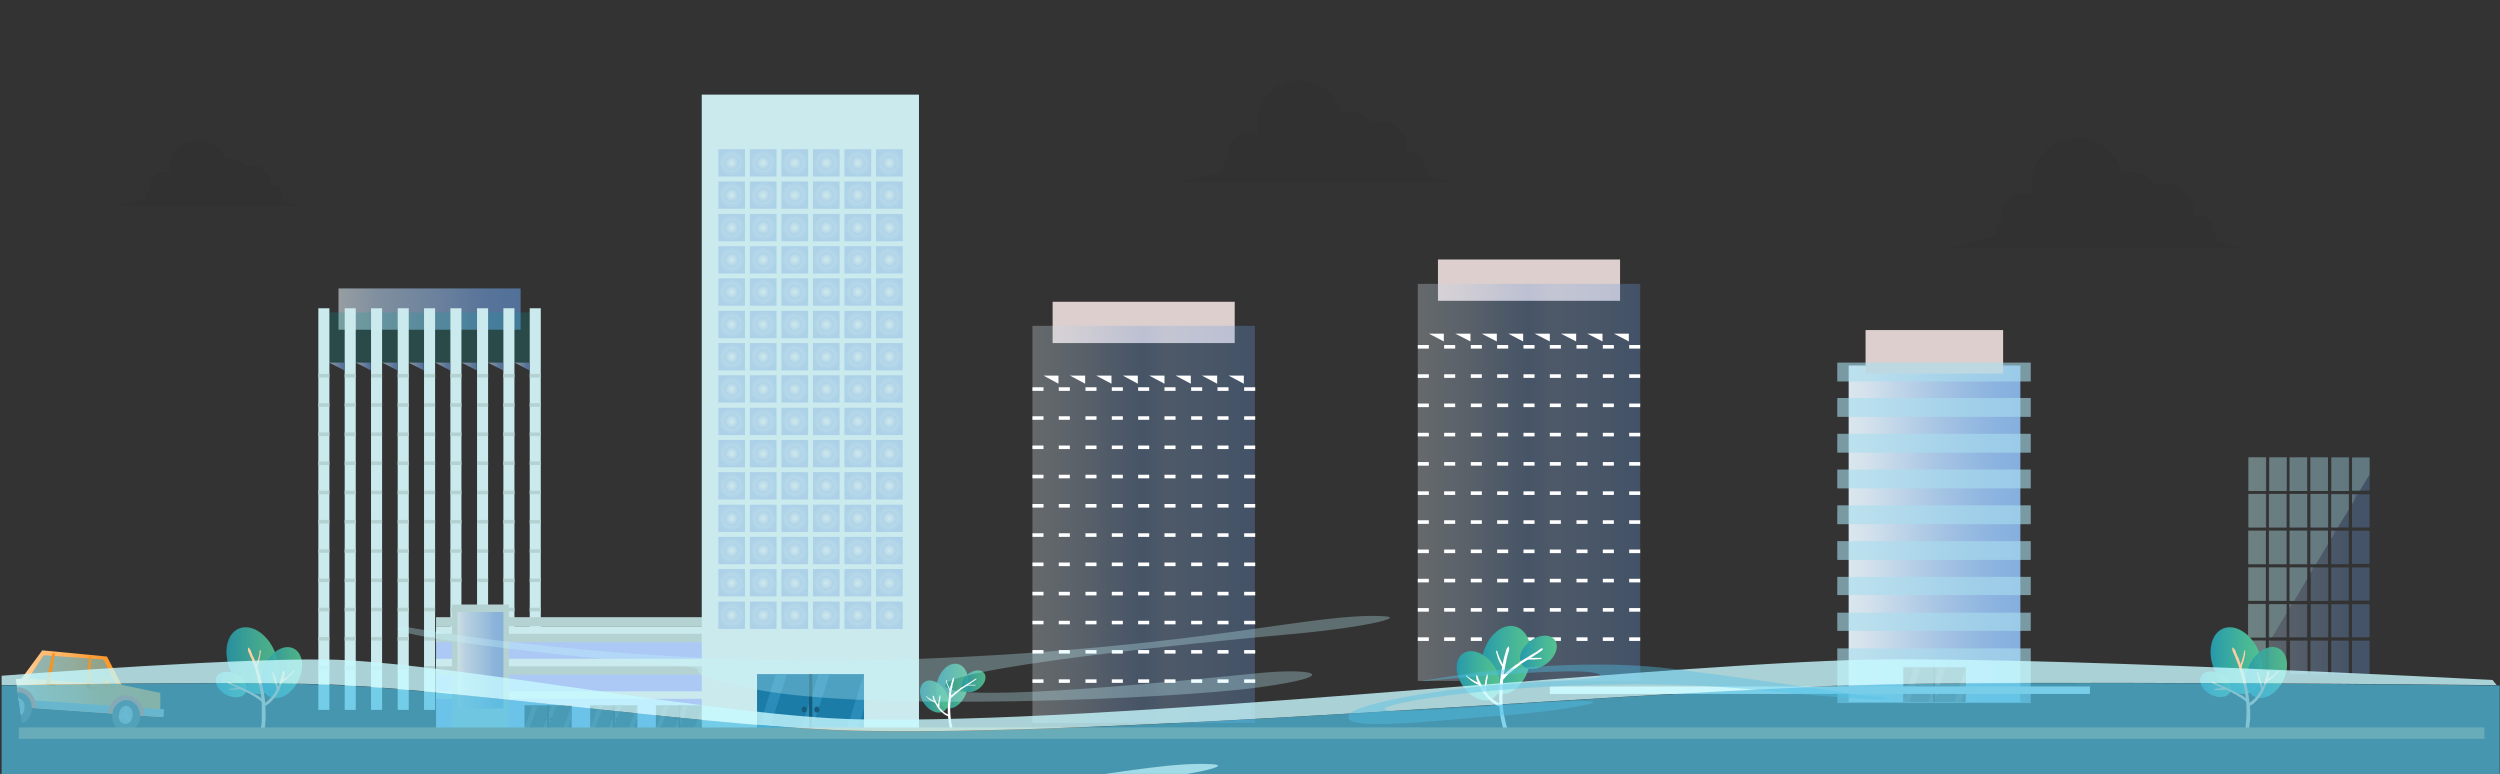 <svg xmlns="http://www.w3.org/2000/svg" xmlns:xlink="http://www.w3.org/1999/xlink" viewBox="0 0 768.8 238"><rect x="0" y="0" width="768.8" height="238" fill="#333333" stroke="none"/><defs><style>.cls-14{isolation:isolate}.cls-6{fill:#ff7445}.cls-7{fill:#a1a1a1}.cls-9{fill:#f7931e}.cls-10{fill:#595651}.cls-11{fill:#abaaaa}.cls-14{opacity:.6}.cls-15{fill:#b2eded}.cls-23{fill:#caeaed}.cls-24{fill:#b5d2d3}.cls-33{fill:#dccfcd}.cls-35{fill:#fff}.cls-39{fill:#3a4444}.cls-40{fill:#505e5e}.cls-41{fill:#252b2b}.cls-45{fill:#857d7b}.cls-46{fill:#524c4b}.cls-138{fill:#2a8cb8}.cls-139{fill:#155c7d}.cls-150{fill:#ffcda3}.cls-158{opacity:.05}</style><clipPath id="clip-path"><path transform="rotate(-7.9 28.6 208.1)" fill="none" d="M5 189h47.2v38.1H5z"/></clipPath><linearGradient id="linear-gradient" x1="16.5" y1="251.8" x2="68.6" y2="251.8" gradientTransform="rotate(-7.9 -259.3 375.5)" gradientUnits="userSpaceOnUse"><stop offset="0" stop-color="#fff"/><stop offset=".1" stop-color="#ffedd8"/><stop offset=".2" stop-color="#ffd5a7"/><stop offset=".3" stop-color="#ffc17d"/><stop offset=".5" stop-color="#ffb05b"/><stop offset=".6" stop-color="#ffa340"/><stop offset=".7" stop-color="#ff9a2d"/><stop offset=".9" stop-color="#ff9522"/><stop offset="1" stop-color="#ff931e"/></linearGradient><linearGradient id="linear-gradient-2" x1="691.4" y1="174" x2="728.7" y2="174" gradientUnits="userSpaceOnUse"><stop offset="0" stop-color="#dae6ed"/><stop offset=".2" stop-color="#b6cee8"/><stop offset=".6" stop-color="#8bb2e3"/><stop offset=".8" stop-color="#71a0df"/><stop offset="1" stop-color="#679ade"/></linearGradient><linearGradient id="linear-gradient-3" x1="710.5" y1="175.4" x2="711.6" y2="175.4" xlink:href="#linear-gradient-2"/><linearGradient id="linear-gradient-4" x1="716.9" y1="164.4" x2="718.4" y2="164.4" xlink:href="#linear-gradient-2"/><linearGradient id="linear-gradient-5" x1="723.3" y1="153.5" x2="725.1" y2="153.5" xlink:href="#linear-gradient-2"/><linearGradient id="linear-gradient-6" x1="697.8" y1="197.4" x2="698.1" y2="197.4" xlink:href="#linear-gradient-2"/><linearGradient id="linear-gradient-7" x1="704.1" y1="186.4" x2="704.9" y2="186.4" xlink:href="#linear-gradient-2"/><linearGradient id="linear-gradient-8" x1="104.1" y1="95" x2="160.1" y2="95" xlink:href="#linear-gradient-2"/><linearGradient id="linear-gradient-9" x1="101.2" y1="112.7" x2="105.9" y2="112.7" xlink:href="#linear-gradient-2"/><linearGradient id="linear-gradient-10" x1="109.4" y1="112.7" x2="114" y2="112.7" xlink:href="#linear-gradient-2"/><linearGradient id="linear-gradient-11" x1="117.5" y1="112.7" x2="122.2" y2="112.7" xlink:href="#linear-gradient-2"/><linearGradient id="linear-gradient-12" x1="125.6" y1="112.7" x2="130.3" y2="112.7" xlink:href="#linear-gradient-2"/><linearGradient id="linear-gradient-13" x1="133.8" y1="112.7" x2="138.4" y2="112.7" xlink:href="#linear-gradient-2"/><linearGradient id="linear-gradient-14" x1="141.9" y1="112.7" x2="146.6" y2="112.7" xlink:href="#linear-gradient-2"/><linearGradient id="linear-gradient-15" x1="150" y1="112.7" x2="154.7" y2="112.7" xlink:href="#linear-gradient-2"/><linearGradient id="linear-gradient-16" x1="158.2" y1="112.7" x2="162.8" y2="112.7" xlink:href="#linear-gradient-2"/><linearGradient id="linear-gradient-17" x1="317.5" y1="161.2" x2="385.9" y2="161.2" gradientUnits="userSpaceOnUse"><stop offset="0" stop-color="#dae6ed"/><stop offset=".2" stop-color="#b6cee8"/><stop offset=".5" stop-color="#71a0df"/><stop offset=".6" stop-color="#8bb2e3"/><stop offset="1" stop-color="#679ade"/></linearGradient><linearGradient id="linear-gradient-18" x1="436" y1="148.3" x2="504.4" y2="148.3" xlink:href="#linear-gradient-17"/><linearGradient id="linear-gradient-19" x1="140.7" y1="203" x2="154.8" y2="203" xlink:href="#linear-gradient-2"/><linearGradient id="linear-gradient-20" x1="568.5" y1="164.2" x2="621.3" y2="164.2" gradientUnits="userSpaceOnUse"><stop offset="0" stop-color="#dae6ed"/><stop offset=".1" stop-color="#d4e2ec"/><stop offset=".5" stop-color="#a9c6e4"/><stop offset=".8" stop-color="#8fb5e0"/><stop offset="1" stop-color="#85afde"/></linearGradient><radialGradient id="radial-gradient" cx="273.5" cy="189.2" r="4.2" xlink:href="#linear-gradient-17"/><radialGradient id="radial-gradient-2" cx="273.5" cy="179.3" r="4.2" xlink:href="#linear-gradient-17"/><radialGradient id="radial-gradient-3" cx="273.5" cy="169.3" r="4.2" xlink:href="#linear-gradient-17"/><radialGradient id="radial-gradient-4" cx="273.5" cy="159.4" r="4.2" xlink:href="#linear-gradient-17"/><radialGradient id="radial-gradient-5" cx="273.5" cy="149.4" r="4.2" xlink:href="#linear-gradient-17"/><radialGradient id="radial-gradient-6" cx="273.5" cy="139.5" r="4.2" xlink:href="#linear-gradient-17"/><radialGradient id="radial-gradient-7" cx="273.5" cy="129.6" r="4.2" xlink:href="#linear-gradient-17"/><radialGradient id="radial-gradient-8" cx="273.5" cy="119.7" r="4.2" xlink:href="#linear-gradient-17"/><radialGradient id="radial-gradient-9" cx="273.5" cy="109.7" r="4.2" xlink:href="#linear-gradient-17"/><radialGradient id="radial-gradient-10" cx="273.5" cy="99.8" r="4.2" xlink:href="#linear-gradient-17"/><radialGradient id="radial-gradient-11" cx="273.5" cy="89.8" r="4.2" xlink:href="#linear-gradient-17"/><radialGradient id="radial-gradient-12" cx="273.5" cy="79.9" r="4.2" xlink:href="#linear-gradient-17"/><radialGradient id="radial-gradient-13" cx="273.5" cy="70" r="4.2" xlink:href="#linear-gradient-17"/><radialGradient id="radial-gradient-14" cx="273.5" cy="60" r="4.2" xlink:href="#linear-gradient-17"/><radialGradient id="radial-gradient-15" cx="273.5" cy="50.1" r="4.2" xlink:href="#linear-gradient-17"/><radialGradient id="radial-gradient-16" cx="263.8" cy="189.2" r="4.2" xlink:href="#linear-gradient-17"/><radialGradient id="radial-gradient-17" cx="263.8" cy="179.3" r="4.2" xlink:href="#linear-gradient-17"/><radialGradient id="radial-gradient-18" cx="263.8" cy="169.3" r="4.2" xlink:href="#linear-gradient-17"/><radialGradient id="radial-gradient-19" cx="263.8" cy="159.4" r="4.2" xlink:href="#linear-gradient-17"/><radialGradient id="radial-gradient-20" cx="263.8" cy="149.4" r="4.2" xlink:href="#linear-gradient-17"/><radialGradient id="radial-gradient-21" cx="263.8" cy="139.5" r="4.2" xlink:href="#linear-gradient-17"/><radialGradient id="radial-gradient-22" cx="263.8" cy="129.6" r="4.2" xlink:href="#linear-gradient-17"/><radialGradient id="radial-gradient-23" cx="263.8" cy="119.7" r="4.2" xlink:href="#linear-gradient-17"/><radialGradient id="radial-gradient-24" cx="263.8" cy="109.7" r="4.2" xlink:href="#linear-gradient-17"/><radialGradient id="radial-gradient-25" cx="263.8" cy="99.8" r="4.2" xlink:href="#linear-gradient-17"/><radialGradient id="radial-gradient-26" cx="263.8" cy="89.8" r="4.2" xlink:href="#linear-gradient-17"/><radialGradient id="radial-gradient-27" cx="263.8" cy="79.9" r="4.2" xlink:href="#linear-gradient-17"/><radialGradient id="radial-gradient-28" cx="263.8" cy="70" r="4.2" xlink:href="#linear-gradient-17"/><radialGradient id="radial-gradient-29" cx="263.8" cy="60" r="4.2" xlink:href="#linear-gradient-17"/><radialGradient id="radial-gradient-30" cx="263.8" cy="50.1" r="4.2" xlink:href="#linear-gradient-17"/><radialGradient id="radial-gradient-31" cx="254.1" cy="189.2" r="4.2" xlink:href="#linear-gradient-17"/><radialGradient id="radial-gradient-32" cx="254.1" cy="179.3" r="4.2" xlink:href="#linear-gradient-17"/><radialGradient id="radial-gradient-33" cx="254.1" cy="169.3" r="4.2" xlink:href="#linear-gradient-17"/><radialGradient id="radial-gradient-34" cx="254.1" cy="159.4" r="4.2" xlink:href="#linear-gradient-17"/><radialGradient id="radial-gradient-35" cx="254.1" cy="149.4" r="4.2" xlink:href="#linear-gradient-17"/><radialGradient id="radial-gradient-36" cx="254.1" cy="139.5" r="4.2" xlink:href="#linear-gradient-17"/><radialGradient id="radial-gradient-37" cx="254.1" cy="129.6" r="4.2" xlink:href="#linear-gradient-17"/><radialGradient id="radial-gradient-38" cx="254.1" cy="119.7" r="4.2" xlink:href="#linear-gradient-17"/><radialGradient id="radial-gradient-39" cx="254.1" cy="109.7" r="4.2" xlink:href="#linear-gradient-17"/><radialGradient id="radial-gradient-40" cx="254.1" cy="99.8" r="4.2" xlink:href="#linear-gradient-17"/><radialGradient id="radial-gradient-41" cx="254.1" cy="89.8" r="4.2" xlink:href="#linear-gradient-17"/><radialGradient id="radial-gradient-42" cx="254.1" cy="79.9" r="4.2" xlink:href="#linear-gradient-17"/><radialGradient id="radial-gradient-43" cx="254.1" cy="70" r="4.2" xlink:href="#linear-gradient-17"/><radialGradient id="radial-gradient-44" cx="254.1" cy="60" r="4.2" xlink:href="#linear-gradient-17"/><radialGradient id="radial-gradient-45" cx="254.1" cy="50.1" r="4.2" xlink:href="#linear-gradient-17"/><radialGradient id="radial-gradient-46" cx="244.4" cy="189.2" r="4.2" xlink:href="#linear-gradient-17"/><radialGradient id="radial-gradient-47" cx="244.4" cy="179.3" r="4.2" xlink:href="#linear-gradient-17"/><radialGradient id="radial-gradient-48" cx="244.4" cy="169.3" r="4.2" xlink:href="#linear-gradient-17"/><radialGradient id="radial-gradient-49" cx="244.4" cy="159.4" r="4.2" xlink:href="#linear-gradient-17"/><radialGradient id="radial-gradient-50" cx="244.4" cy="149.4" r="4.2" xlink:href="#linear-gradient-17"/><radialGradient id="radial-gradient-51" cx="244.4" cy="139.5" r="4.2" xlink:href="#linear-gradient-17"/><radialGradient id="radial-gradient-52" cx="244.4" cy="129.6" r="4.2" xlink:href="#linear-gradient-17"/><radialGradient id="radial-gradient-53" cx="244.4" cy="119.7" r="4.2" xlink:href="#linear-gradient-17"/><radialGradient id="radial-gradient-54" cx="244.4" cy="109.7" r="4.2" xlink:href="#linear-gradient-17"/><radialGradient id="radial-gradient-55" cx="244.4" cy="99.8" r="4.2" xlink:href="#linear-gradient-17"/><radialGradient id="radial-gradient-56" cx="244.4" cy="89.8" r="4.2" xlink:href="#linear-gradient-17"/><radialGradient id="radial-gradient-57" cx="244.4" cy="79.9" r="4.2" xlink:href="#linear-gradient-17"/><radialGradient id="radial-gradient-58" cx="244.4" cy="70" r="4.2" xlink:href="#linear-gradient-17"/><radialGradient id="radial-gradient-59" cx="244.4" cy="60" r="4.2" xlink:href="#linear-gradient-17"/><radialGradient id="radial-gradient-60" cx="244.4" cy="50.1" r="4.2" xlink:href="#linear-gradient-17"/><radialGradient id="radial-gradient-61" cx="234.7" cy="189.2" r="4.2" xlink:href="#linear-gradient-17"/><radialGradient id="radial-gradient-62" cx="234.7" cy="179.3" r="4.2" xlink:href="#linear-gradient-17"/><radialGradient id="radial-gradient-63" cx="234.7" cy="169.3" r="4.2" xlink:href="#linear-gradient-17"/><radialGradient id="radial-gradient-64" cx="234.7" cy="159.4" r="4.2" xlink:href="#linear-gradient-17"/><radialGradient id="radial-gradient-65" cx="234.7" cy="149.4" r="4.2" xlink:href="#linear-gradient-17"/><radialGradient id="radial-gradient-66" cx="234.7" cy="139.5" r="4.2" xlink:href="#linear-gradient-17"/><radialGradient id="radial-gradient-67" cx="234.7" cy="129.6" r="4.2" xlink:href="#linear-gradient-17"/><radialGradient id="radial-gradient-68" cx="234.7" cy="119.7" r="4.2" xlink:href="#linear-gradient-17"/><radialGradient id="radial-gradient-69" cx="234.7" cy="109.7" r="4.2" xlink:href="#linear-gradient-17"/><radialGradient id="radial-gradient-70" cx="234.7" cy="99.8" r="4.2" xlink:href="#linear-gradient-17"/><radialGradient id="radial-gradient-71" cx="234.7" cy="89.8" r="4.2" xlink:href="#linear-gradient-17"/><radialGradient id="radial-gradient-72" cx="234.7" cy="79.9" r="4.2" xlink:href="#linear-gradient-17"/><radialGradient id="radial-gradient-73" cx="234.7" cy="70" r="4.2" xlink:href="#linear-gradient-17"/><radialGradient id="radial-gradient-74" cx="234.7" cy="60" r="4.2" xlink:href="#linear-gradient-17"/><radialGradient id="radial-gradient-75" cx="234.7" cy="50.1" r="4.2" xlink:href="#linear-gradient-17"/><radialGradient id="radial-gradient-76" cx="225" cy="189.2" r="4.2" xlink:href="#linear-gradient-17"/><radialGradient id="radial-gradient-77" cx="225" cy="179.3" r="4.2" xlink:href="#linear-gradient-17"/><radialGradient id="radial-gradient-78" cx="225" cy="169.3" r="4.2" xlink:href="#linear-gradient-17"/><radialGradient id="radial-gradient-79" cx="225" cy="159.4" r="4.2" xlink:href="#linear-gradient-17"/><radialGradient id="radial-gradient-80" cx="225" cy="149.4" r="4.2" xlink:href="#linear-gradient-17"/><radialGradient id="radial-gradient-81" cx="225" cy="139.5" r="4.2" xlink:href="#linear-gradient-17"/><radialGradient id="radial-gradient-82" cx="225" cy="129.6" r="4.2" xlink:href="#linear-gradient-17"/><radialGradient id="radial-gradient-83" cx="225" cy="119.7" r="4.2" xlink:href="#linear-gradient-17"/><radialGradient id="radial-gradient-84" cx="225" cy="109.7" r="4.2" xlink:href="#linear-gradient-17"/><radialGradient id="radial-gradient-85" cx="225" cy="99.8" r="4.2" xlink:href="#linear-gradient-17"/><radialGradient id="radial-gradient-86" cx="225" cy="89.8" r="4.2" xlink:href="#linear-gradient-17"/><radialGradient id="radial-gradient-87" cx="225" cy="79.9" r="4.2" xlink:href="#linear-gradient-17"/><radialGradient id="radial-gradient-88" cx="225" cy="70" r="4.2" xlink:href="#linear-gradient-17"/><radialGradient id="radial-gradient-89" cx="225" cy="60" r="4.2" xlink:href="#linear-gradient-17"/><radialGradient id="radial-gradient-90" cx="225" cy="50.1" r="4.2" xlink:href="#linear-gradient-17"/><linearGradient id="linear-gradient-21" x1="455.4" y1="202.9" x2="470.8" y2="202.9" gradientTransform="rotate(75 463.1 202.9)" gradientUnits="userSpaceOnUse"><stop offset="0" stop-color="#2598ac"/><stop offset=".1" stop-color="#2c9ea8"/><stop offset=".7" stop-color="#49b896"/><stop offset="1" stop-color="#54c290"/></linearGradient><linearGradient id="linear-gradient-22" x1="447.9" y1="207.8" x2="461.2" y2="207.8" gradientTransform="rotate(34.5 454.6 207.8)" xlink:href="#linear-gradient-21"/><linearGradient id="linear-gradient-23" x1="467.5" y1="200.6" x2="478.7" y2="200.6" gradientTransform="rotate(37.5 473.1 200.6)" xlink:href="#linear-gradient-21"/><linearGradient id="linear-gradient-24" x1="287.9" y1="210.9" x2="297.9" y2="210.9" gradientTransform="rotate(75 292.9 211)" xlink:href="#linear-gradient-21"/><linearGradient id="linear-gradient-25" x1="282.9" y1="214.2" x2="291.6" y2="214.2" gradientTransform="rotate(34.5 287.3 214.2)" xlink:href="#linear-gradient-21"/><linearGradient id="linear-gradient-26" x1="295.7" y1="209.5" x2="303.1" y2="209.5" gradientTransform="rotate(37.5 299.4 209.5)" xlink:href="#linear-gradient-21"/><linearGradient id="linear-gradient-27" x1="69.5" y1="203.2" x2="85.6" y2="203.2" gradientTransform="rotate(23.1 77.5 203.1)" xlink:href="#linear-gradient-21"/><linearGradient id="linear-gradient-28" x1="80.4" y1="206.8" x2="93.1" y2="206.8" gradientTransform="rotate(63.5 86.7 206.9)" xlink:href="#linear-gradient-21"/><linearGradient id="linear-gradient-29" x1="66.3" y1="210.5" x2="75.9" y2="210.5" gradientTransform="rotate(60.7 71.5 210.4)" xlink:href="#linear-gradient-21"/><linearGradient id="linear-gradient-30" x1="679.8" y1="203.2" x2="695.8" y2="203.2" gradientTransform="rotate(23.1 687.7 203.1)" xlink:href="#linear-gradient-21"/><linearGradient id="linear-gradient-31" x1="690.7" y1="206.8" x2="703.3" y2="206.8" gradientTransform="rotate(63.5 697 206.9)" xlink:href="#linear-gradient-21"/><linearGradient id="linear-gradient-32" x1="676.6" y1="210.5" x2="686.2" y2="210.5" gradientTransform="rotate(60.6 681.3 210.5)" xlink:href="#linear-gradient-21"/></defs><g style="isolation:isolate"><g id="Layer_1" data-name="Layer 1"><g clip-path="url(#clip-path)"><path fill="url(#linear-gradient)" d="M49.3 220.5L-3 216.8v-7.1l9.6-1L13 200l19.9 1.9 4.5 8.7 11.9 2.5v7.3z"/><path transform="rotate(-86 23.4 217.5)" fill="#a09a98" d="M22.3 190.5h2.3v54h-2.3z"/><path class="cls-6" d="M11.2 217.8L-.1 217c.4-3.3 3-5.8 6-5.6s5.3 3 5.3 6.4zM44.4 220.1l-11.3-.8c.5-3.3 3-5.8 6-5.5s5.4 3 5.3 6.3z"/><path class="cls-7" transform="rotate(-86 49.3 219.3)" d="M48.2 218.3h2.3v2h-2.3z"/><path fill="#29abe2" opacity=".5" d="M35.7 210.6l-27-1.9 4.7-7.2 18.4 1.3.3.5.8 1.6 2.8 5.7z"/><path class="cls-9" d="M14 210.5l2.2-9.8.7.4-1.6 9.3-1.1.1M27.4 201.8l-.7 9.8h.9l.4-9.6-.4-.3"/><ellipse class="cls-10" cx="38.7" cy="220.1" rx="4.9" ry="4.3" transform="rotate(-86 38.8 220.1)"/><path class="cls-7" d="M40.8 219.8v.2a3.4 3.4 0 0 1-.1.6 3.2 3.2 0 0 1-.4.9 2.6 2.6 0 0 1-.4.5v.1a2 2 0 0 1-1.2.5h-.2a1.7 1.7 0 0 1-.6-.1 2.1 2.1 0 0 1-1-.8 2.9 2.9 0 0 1-.3-.9v-.1a3.4 3.4 0 0 1 0-.6v-.1a2.2 2.2 0 0 1 0-.3 3.5 3.5 0 0 1 .4-1.4 2.7 2.7 0 0 1 .5-.7 1.9 1.9 0 0 1 1.1-.5h.3a1.5 1.5 0 0 1 .3 0l.2.1a2.1 2.1 0 0 1 1 .9 3 3 0 0 1 .3.8 3.4 3.4 0 0 1 0 .9z"/><ellipse class="cls-10" cx="5.5" cy="217.8" rx="4.9" ry="4.3" transform="rotate(-86 5.5 217.8)"/><path class="cls-7" d="M7.5 217.7a3.2 3.2 0 0 1 0 .6 3.2 3.2 0 0 1-.4.9 2.6 2.6 0 0 1-.5.6 2 2 0 0 1-1.2.5h-.2a1.7 1.7 0 0 1-.6-.1 2.1 2.1 0 0 1-.9-.9 2.9 2.9 0 0 1-.4-.8 3.4 3.4 0 0 1 0-.9v-.2a3.3 3.3 0 0 1 0-.6 3.2 3.2 0 0 1 .4-.8 2.7 2.7 0 0 1 .5-.7 2 2 0 0 1 1.2-.5h.2a1.8 1.8 0 0 1 .6.1 2.1 2.1 0 0 1 1 .9 3 3 0 0 1 .3.8 3.3 3.3 0 0 1 0 .9v.2z"/><path class="cls-9" d="M17.3 210.8a.2.2 0 0 1-.2.1h-1.8a.2.2 0 0 1-.2-.3.2.2 0 0 1 .2-.2l1.8.1a.2.2 0 0 1 .2.3zM29.8 211.6a.2.2 0 0 1-.2.2l-1.8-.1a.2.2 0 0 1-.2-.2.2.2 0 0 1 .2-.2l1.8.1a.2.2 0 0 1 .2.2zM34 211.2l-.7-1.2-.1 1.4h-1l.1-2.4h1.3l-.1.6 1.1 1.6h.7l-.2.6-1.3-.1v-.5h.2z"/><path class="cls-11" d="M40.3 221.5a2.6 2.6 0 0 1-.4.6l-1.4-2a9.3 9.3 0 0 0-2 .6 3.4 3.4 0 0 1 0-.6l1.8-.5a10.5 10.5 0 0 0 .3-2.5h.2a1.5 1.5 0 0 1 .4.1l-.3 2.4a6.7 6.7 0 0 0 1.4 2zM7.1 219.2a2.6 2.6 0 0 1-.4.5l-1.4-1.9a9.3 9.3 0 0 0-2 .6 3.4 3.4 0 0 1 0-.6l1.8-.5a10.5 10.5 0 0 0 .2-2.5h.3a1.5 1.5 0 0 1 .4 0l-.3 2.5a6.7 6.7 0 0 0 1.4 1.9z"/></g><g opacity=".5"><path d="M723.3 152h5.4v10.2h-5.4v-10.3zm0 55.3h5.4V197h-5.4v10.3zm-6.4 0h5.4V197h-5.4v10.3zm5.4-11.3v-10.2h-5.4V196h5.4zm1-45.1h5.4v-10.2h-5.4v10.2zm0 45.1h5.4v-10.2h-5.4V196zm0-22.6h5.4v-10.2h-5.4v10.3zm0 11.3h5.4v-10.2h-5.4v10.3zm-6.4 0h5.4v-10.2h-5.4v10.3zm-7.4 0v-10.2h-5.4v10.3h5.4zm-6.4-21.5h-5.4v10.3h5.4v-10.3zm-6.4 0h-5.3v10.3h5.4v-10.3zm19.2-22.6h-5.4V151h5.4v-10.2zm-19.1 33.9h-5.4v10.2h5.4v-10.2zm7.3-22.6v10.3h5.4v-10.3h-5.4zm5.4-11.3h-5.4V151h5.4v-10.2zm-11.8 66.7h5.4V197h-5.4v10.3zm-1-21.6h-5.4V196h5.4v-10.2zm20.2-12.2h5.4v-10.3h-5.4v10.3zm0-11.3h5.4v-10.3h-5.4v10.3zm-6.4 11.3h5.4v-10.3h-5.4v10.3zm-1 22.5v-10.2H704V196h5.4zm-5.4-32.8v10.3h5.4v-10.3H704zm-1 11.3h-5.4v10.2h5.4v-10.2zm-5.4-22.6v10.3h5.4v-10.3h-5.4zm24.5-11.3H717V151h5.4v-10.2zm-11.7 66.7h5.4V197h-5.4v10.3zm-19.2 0h5.4V197h-5.4v10.3zM716 196v-10.2h-5.4V196h5.4zm0-11.3v-10.2h-5.4v10.3h5.4zm-5.4-32.8v10.3h5.4v-10.3h-5.4zm-7.4-11.3h-5.3V151h5.3v-10.2zm1 66.7h5.4V197h-5.4v10.3zm-1-11.3v-10.2h-5.3V196h5.3zm-6.3-44.1h-5.4v10.3h5.4v-10.3zm0-11.3h-5.4V151h5.4v-10.2z" opacity=".6" fill="url(#linear-gradient-2)"/><g class="cls-14"><path class="cls-15" d="M704.1 140.7h5.4V151h-5.4zM697.8 151.9h5.4v10.3h-5.4zM697.8 163.2h5.4v10.3h-5.4zM697.8 174.5h5.4v10.3h-5.4zM697.8 140.7h5.4V151h-5.4zM691.4 174.5h5.4v10.3h-5.4zM691.4 185.8h5.4v10.3h-5.4zM716.9 140.7h5.4V151h-5.4zM704.1 163.2h5.4v10.3h-5.4zM696.8 197h-5.4v10.3h.6l4.8-8V197zM704.1 151.9h5.4v10.3h-5.4zM710.5 151.9h5.4v10.3h-5.4zM710.5 140.7h5.4V151h-5.4z"/><path fill="url(#linear-gradient-3)" d="M710.5 174.5v1.8l1.1-1.8h-1z"/><path class="cls-15" d="M715.9 163.2h-5.4v10.3h1.7l3.7-6.2v-4.1zM722.3 152h-5.4v10.2h2l3.4-5.5v-4.8z"/><path fill="url(#linear-gradient-4)" d="M716.9 163.2v2.5l1.5-2.5h-1.5z"/><path class="cls-15" d="M728.7 140.7h-5.4v10.2h2.4l3-5v-5.2z"/><path fill="url(#linear-gradient-5)" d="M723.3 152v3l1.8-3h-1.8z"/><path class="cls-15" d="M703.1 185.8h-5.4V196h1l4.4-7.3v-3zM709.5 174.5h-5.4v10.3h1.4l4-6.8v-3.5zM691.4 151.9h5.4v10.3h-5.4z"/><path fill="url(#linear-gradient-6)" d="M697.8 197v.7l.3-.7h-.4z"/><path class="cls-15" d="M691.4 140.7h5.4V151h-5.4z"/><path fill="url(#linear-gradient-7)" d="M704.1 185.8v1.2l.8-1.2h-.8z"/><path class="cls-15" d="M691.4 163.2h5.4v10.3h-5.4z"/></g></g><path style="isolation:isolate" fill="url(#linear-gradient-8)" opacity=".6" d="M104.1 88.7h56v12.7h-56z"/><path fill="#00a99d" opacity=".2" d="M97.9 96.1h68.4v15.4H97.9z"/><path class="cls-23" d="M97.9 94.8h3.4v123.5h-3.4zM106 94.8h3.4v123.5H106zM114.1 94.8h3.4v123.5h-3.4zM122.3 94.8h3.4v123.5h-3.4zM130.4 94.8h3.4v123.5h-3.4zM138.5 94.8h3.4v123.5h-3.4zM146.7 94.8h3.4v123.5h-3.4zM154.8 94.8h3.4v123.5h-3.4zM162.9 94.8h3.4v123.5h-3.4z"/><path class="cls-24" d="M97.9 115h3.4v1.1h-3.4zM106 115h3.4v1.1H106zM114.1 115h3.4v1.1h-3.4zM122.3 115h3.4v1.1h-3.4zM130.4 115h3.4v1.1h-3.4zM138.5 115h3.4v1.1h-3.4zM146.7 115h3.4v1.1h-3.4zM154.8 115h3.4v1.1h-3.4zM162.9 115h3.4v1.1h-3.4zM97.9 124h3.4v1.1h-3.4zM106 124h3.4v1.1H106zM114.1 124h3.4v1.1h-3.4zM122.3 124h3.4v1.1h-3.4zM130.4 124h3.4v1.1h-3.4zM138.5 124h3.4v1.1h-3.4zM146.7 124h3.4v1.1h-3.4zM154.8 124h3.4v1.1h-3.4zM162.9 124h3.4v1.1h-3.4zM97.9 133h3.4v1.1h-3.4zM106 133h3.4v1.1H106zM114.1 133h3.4v1.1h-3.4zM122.3 133h3.4v1.1h-3.4zM130.4 133h3.4v1.1h-3.4zM138.5 133h3.4v1.1h-3.4zM146.7 133h3.4v1.1h-3.4zM154.8 133h3.4v1.1h-3.4zM162.9 133h3.4v1.1h-3.4zM97.9 141.9h3.4v1.1h-3.4zM106 141.9h3.4v1.1H106zM114.1 141.9h3.4v1.1h-3.4zM122.3 141.9h3.4v1.1h-3.4zM130.4 141.9h3.4v1.1h-3.4zM138.5 141.9h3.4v1.1h-3.4zM146.7 141.9h3.4v1.1h-3.4zM154.8 141.9h3.4v1.1h-3.4zM162.9 141.9h3.4v1.1h-3.4zM97.9 150.9h3.4v1.1h-3.4zM106 150.9h3.4v1.1H106zM114.1 150.9h3.4v1.1h-3.4zM122.3 150.9h3.4v1.1h-3.4zM130.4 150.9h3.4v1.1h-3.4zM138.5 150.9h3.4v1.1h-3.4zM146.7 150.9h3.4v1.1h-3.4zM154.8 150.9h3.4v1.1h-3.4zM162.9 150.9h3.4v1.1h-3.4zM97.9 159.9h3.4v1.1h-3.4zM106 159.9h3.4v1.1H106zM114.1 159.9h3.4v1.1h-3.4zM122.3 159.9h3.4v1.1h-3.4zM130.4 159.9h3.4v1.1h-3.4zM138.5 159.9h3.4v1.1h-3.4zM146.7 159.9h3.4v1.1h-3.4zM154.8 159.9h3.4v1.1h-3.4zM162.9 159.9h3.4v1.1h-3.4zM97.9 168.9h3.4v1.1h-3.4zM106 168.9h3.4v1.1H106zM114.1 168.9h3.4v1.1h-3.4zM122.3 168.9h3.4v1.1h-3.4zM130.4 168.9h3.4v1.1h-3.4zM138.5 168.9h3.4v1.1h-3.4zM146.7 168.9h3.4v1.1h-3.4zM154.8 168.9h3.4v1.1h-3.4zM162.9 168.9h3.4v1.1h-3.4zM97.9 177.9h3.4v1.1h-3.4zM106 177.9h3.4v1.1H106zM114.1 177.9h3.4v1.1h-3.4zM122.3 177.9h3.4v1.1h-3.4zM130.4 177.9h3.4v1.1h-3.4zM138.5 177.9h3.4v1.1h-3.4zM146.7 177.9h3.4v1.1h-3.4zM154.8 177.9h3.4v1.1h-3.4zM162.9 177.9h3.4v1.1h-3.4zM97.9 186.9h3.4v1.1h-3.4zM106 186.9h3.4v1.1H106zM114.1 186.9h3.4v1.1h-3.4zM122.3 186.9h3.4v1.1h-3.4zM130.4 186.9h3.4v1.1h-3.4zM138.5 186.9h3.4v1.1h-3.4zM146.7 186.9h3.4v1.1h-3.4zM154.8 186.9h3.4v1.1h-3.4zM162.9 186.9h3.4v1.1h-3.4zM97.9 195.9h3.4v1.1h-3.4zM106 195.9h3.4v1.1H106zM114.1 195.9h3.4v1.1h-3.4zM122.3 195.9h3.4v1.1h-3.4zM130.4 195.9h3.4v1.1h-3.4zM138.5 195.9h3.4v1.1h-3.4zM146.7 195.9h3.4v1.1h-3.4zM154.8 195.9h3.4v1.1h-3.4zM162.9 195.9h3.4v1.1h-3.4zM97.9 204.8h3.4v1.1h-3.4zM106 204.8h3.4v1.1H106zM114.1 204.8h3.4v1.1h-3.4zM122.3 204.8h3.4v1.1h-3.4zM130.4 204.8h3.4v1.1h-3.4zM138.5 204.8h3.4v1.1h-3.4zM146.7 204.8h3.4v1.1h-3.4zM154.8 204.8h3.4v1.1h-3.4zM162.9 204.8h3.4v1.1h-3.4z"/><g class="cls-14"><path fill="url(#linear-gradient-9)" d="M101.2 111.5l4.7 2.4v-2.4h-4.7z"/><path fill="url(#linear-gradient-10)" d="M109.4 111.5l4.6 2.4v-2.4h-4.6z"/><path fill="url(#linear-gradient-11)" d="M117.5 111.5l4.7 2.4v-2.4h-4.7z"/><path fill="url(#linear-gradient-12)" d="M125.6 111.5l4.7 2.4v-2.4h-4.7z"/><path fill="url(#linear-gradient-13)" d="M133.8 111.5l4.6 2.4v-2.4h-4.6z"/><path fill="url(#linear-gradient-14)" d="M141.9 111.5l4.7 2.4v-2.4h-4.7z"/><path fill="url(#linear-gradient-15)" d="M150 111.5l4.7 2.4v-2.4H150z"/><path fill="url(#linear-gradient-16)" d="M158.2 111.5l4.6 2.4v-2.4h-4.7z"/></g><path class="cls-33" d="M323.7 92.8h56v12.7h-56z"/><path fill="url(#linear-gradient-17)" opacity=".3" d="M317.5 100.2h68.4v122.1h-68.4z"/><path class="cls-35" d="M317.5 119.1h3.4v1.1h-3.4zM325.6 119.1h3.4v1.1h-3.4zM333.8 119.1h3.4v1.1h-3.4zM341.9 119.1h3.4v1.1h-3.4zM350 119.1h3.4v1.1H350zM358.1 119.1h3.4v1.1h-3.4zM366.3 119.1h3.4v1.1h-3.4zM374.4 119.1h3.4v1.1h-3.4zM382.6 119.1h3.4v1.1h-3.4zM317.5 128h3.4v1.1h-3.4zM325.6 128h3.4v1.1h-3.4zM333.8 128h3.4v1.1h-3.4zM341.9 128h3.4v1.1h-3.4zM350 128h3.4v1.1H350zM358.1 128h3.4v1.1h-3.4zM366.3 128h3.4v1.1h-3.4zM374.4 128h3.4v1.1h-3.4zM382.6 128h3.4v1.1h-3.4zM317.5 137h3.4v1.1h-3.4zM325.6 137h3.4v1.1h-3.4zM333.8 137h3.4v1.1h-3.4zM341.9 137h3.4v1.1h-3.4zM350 137h3.4v1.1H350zM358.1 137h3.4v1.1h-3.4zM366.3 137h3.4v1.1h-3.4zM374.4 137h3.4v1.1h-3.4zM382.6 137h3.4v1.1h-3.4zM317.5 146h3.4v1.1h-3.4zM325.6 146h3.4v1.1h-3.4zM333.8 146h3.4v1.1h-3.4zM341.9 146h3.4v1.1h-3.4zM350 146h3.4v1.1H350zM358.1 146h3.4v1.1h-3.4zM366.3 146h3.4v1.1h-3.4zM374.4 146h3.4v1.1h-3.4zM382.6 146h3.4v1.1h-3.4zM317.5 155h3.4v1.1h-3.4zM325.6 155h3.4v1.1h-3.4zM333.8 155h3.4v1.1h-3.4zM341.9 155h3.4v1.1h-3.4zM350 155h3.4v1.1H350zM358.1 155h3.4v1.1h-3.4zM366.3 155h3.4v1.1h-3.4zM374.4 155h3.4v1.1h-3.4zM382.6 155h3.4v1.1h-3.4zM317.5 164h3.4v1.1h-3.4zM325.6 164h3.4v1.1h-3.4zM333.8 164h3.4v1.1h-3.4zM341.9 164h3.4v1.1h-3.4zM350 164h3.4v1.1H350zM358.1 164h3.4v1.1h-3.4zM366.3 164h3.4v1.1h-3.4zM374.4 164h3.4v1.1h-3.4zM382.6 164h3.4v1.1h-3.4zM317.5 173h3.4v1.1h-3.4zM325.6 173h3.4v1.1h-3.4zM333.8 173h3.4v1.1h-3.4zM341.9 173h3.4v1.1h-3.4zM350 173h3.4v1.1H350zM358.1 173h3.4v1.1h-3.4zM366.3 173h3.4v1.1h-3.4zM374.4 173h3.4v1.1h-3.4zM382.6 173h3.4v1.1h-3.4zM317.5 182h3.4v1.1h-3.4zM325.6 182h3.4v1.1h-3.4zM333.8 182h3.4v1.1h-3.4zM341.9 182h3.4v1.1h-3.4zM350 182h3.4v1.1H350zM358.1 182h3.4v1.1h-3.4zM366.3 182h3.4v1.1h-3.4zM374.4 182h3.4v1.1h-3.4zM382.6 182h3.4v1.1h-3.4zM317.5 190.9h3.4v1.1h-3.4zM325.6 190.9h3.4v1.1h-3.4zM333.8 190.9h3.4v1.1h-3.4zM341.9 190.9h3.4v1.1h-3.4zM350 190.9h3.4v1.1H350zM358.1 190.9h3.4v1.1h-3.4zM366.3 190.9h3.4v1.1h-3.4zM374.4 190.9h3.4v1.1h-3.4zM382.6 190.9h3.4v1.1h-3.4zM317.5 199.9h3.4v1.1h-3.4zM325.6 199.9h3.4v1.1h-3.4zM333.8 199.9h3.4v1.1h-3.4zM341.9 199.9h3.4v1.1h-3.4zM350 199.9h3.4v1.1H350zM358.1 199.9h3.4v1.1h-3.4zM366.3 199.9h3.4v1.1h-3.4zM374.4 199.9h3.4v1.1h-3.4zM382.6 199.9h3.4v1.1h-3.4zM317.5 208.9h3.4v1.1h-3.4zM325.6 208.9h3.4v1.1h-3.4zM333.8 208.9h3.4v1.1h-3.4zM341.9 208.9h3.4v1.1h-3.4zM350 208.9h3.4v1.1H350zM358.1 208.9h3.4v1.1h-3.4zM366.3 208.9h3.4v1.1h-3.4zM374.4 208.9h3.4v1.1h-3.4zM382.6 208.9h3.4v1.1h-3.4zM320.9 115.5l4.6 2.5v-2.5H321zM329 115.5l4.7 2.5v-2.5H329zM337.1 115.5l4.7 2.5v-2.5h-4.7zM345.3 115.5l4.6 2.5v-2.5h-4.6zM353.4 115.5l4.7 2.5v-2.5h-4.7zM361.5 115.5l4.7 2.5v-2.5h-4.7zM369.6 115.5l4.7 2.5v-2.5h-4.7zM377.8 115.5l4.7 2.5v-2.5h-4.7z"/><path class="cls-33" d="M442.2 79.8h56v12.7h-56z"/><path fill="url(#linear-gradient-18)" opacity=".3" d="M436 87.3h68.4v122.1H436z"/><path class="cls-35" d="M436 106.1h3.4v1.1H436zM444.1 106.1h3.4v1.1h-3.4zM452.3 106.1h3.4v1.1h-3.4zM460.4 106.1h3.4v1.1h-3.4zM468.5 106.1h3.4v1.1h-3.4zM476.6 106.1h3.4v1.1h-3.4zM484.8 106.1h3.4v1.1h-3.4zM492.9 106.1h3.4v1.1h-3.4zM501 106.1h3.4v1.1H501zM436 115.1h3.4v1.1H436zM444.1 115.1h3.4v1.1h-3.4zM452.3 115.1h3.4v1.1h-3.4zM460.4 115.1h3.4v1.1h-3.4zM468.5 115.1h3.4v1.1h-3.4zM476.6 115.1h3.4v1.1h-3.4zM484.8 115.1h3.4v1.1h-3.4zM492.9 115.1h3.4v1.1h-3.4zM501 115.1h3.4v1.1H501zM436 124.1h3.4v1.1H436zM444.1 124.1h3.4v1.1h-3.4zM452.3 124.1h3.4v1.1h-3.4zM460.4 124.1h3.4v1.1h-3.4zM468.5 124.1h3.4v1.1h-3.4zM476.6 124.1h3.4v1.1h-3.4zM484.8 124.1h3.4v1.1h-3.4zM492.9 124.1h3.4v1.1h-3.4zM501 124.1h3.4v1.1H501zM436 133.1h3.4v1.1H436zM444.1 133.1h3.4v1.1h-3.4zM452.3 133.1h3.4v1.1h-3.4zM460.4 133.1h3.4v1.1h-3.4zM468.5 133.1h3.4v1.1h-3.4zM476.6 133.1h3.4v1.1h-3.4zM484.8 133.1h3.4v1.1h-3.4zM492.9 133.1h3.4v1.1h-3.4zM501 133.1h3.4v1.1H501zM436 142.1h3.4v1.1H436zM444.1 142.1h3.4v1.1h-3.4zM452.3 142.1h3.4v1.1h-3.4zM460.4 142.1h3.4v1.1h-3.4zM468.5 142.1h3.4v1.1h-3.4zM476.6 142.1h3.4v1.1h-3.4zM484.8 142.1h3.4v1.1h-3.4zM492.9 142.1h3.4v1.1h-3.4zM501 142.1h3.4v1.1H501zM436 151.1h3.4v1.1H436zM444.1 151.1h3.4v1.1h-3.4zM452.3 151.1h3.4v1.1h-3.4zM460.4 151.1h3.4v1.1h-3.4zM468.5 151.1h3.4v1.1h-3.4zM476.6 151.1h3.4v1.1h-3.4zM484.8 151.1h3.4v1.1h-3.4zM492.9 151.1h3.4v1.1h-3.4zM501 151.1h3.4v1.1H501zM436 160h3.4v1.1H436zM444.1 160h3.4v1.1h-3.4zM452.3 160h3.4v1.1h-3.4zM460.4 160h3.4v1.1h-3.4zM468.5 160h3.4v1.1h-3.4zM476.6 160h3.4v1.1h-3.4zM484.8 160h3.4v1.1h-3.4zM492.9 160h3.4v1.1h-3.4zM501 160h3.4v1.1H501zM436 169h3.4v1.1H436zM444.1 169h3.4v1.1h-3.4zM452.3 169h3.4v1.1h-3.4zM460.4 169h3.4v1.1h-3.4zM468.5 169h3.4v1.1h-3.4zM476.6 169h3.4v1.1h-3.4zM484.8 169h3.4v1.1h-3.4zM492.9 169h3.4v1.1h-3.4zM501 169h3.4v1.1H501zM436 178h3.4v1.1H436zM444.1 178h3.4v1.1h-3.4zM452.3 178h3.4v1.1h-3.4zM460.4 178h3.4v1.1h-3.4zM468.5 178h3.4v1.1h-3.4zM476.6 178h3.4v1.1h-3.4zM484.8 178h3.4v1.1h-3.4zM492.9 178h3.4v1.1h-3.4zM501 178h3.4v1.1H501zM436 187h3.4v1.1H436zM444.1 187h3.4v1.1h-3.4zM452.3 187h3.4v1.1h-3.4zM460.4 187h3.4v1.1h-3.4zM468.5 187h3.4v1.1h-3.4zM476.6 187h3.4v1.1h-3.4zM484.8 187h3.4v1.1h-3.4zM492.9 187h3.4v1.1h-3.4zM501 187h3.4v1.1H501zM436 196h3.4v1.1H436zM444.1 196h3.4v1.1h-3.4zM452.3 196h3.4v1.1h-3.4zM460.4 196h3.4v1.1h-3.4zM468.5 196h3.4v1.1h-3.4zM476.6 196h3.4v1.1h-3.4zM484.8 196h3.4v1.1h-3.4zM492.9 196h3.4v1.1h-3.4zM501 196h3.4v1.1H501zM439.4 102.6l4.6 2.4v-2.4h-4.6zM447.5 102.6l4.7 2.4v-2.4h-4.7zM455.6 102.6l4.7 2.4v-2.4h-4.7zM463.8 102.6l4.6 2.4v-2.4h-4.6zM471.9 102.6l4.7 2.4v-2.4h-4.7zM480 102.6l4.7 2.4v-2.4H480zM488.1 102.6l4.7 2.4v-2.4h-4.7zM496.3 102.6l4.6 2.4v-2.4h-4.6z"/><path class="cls-24" d="M134.1 189.8h89.6v2.8h-89.6z"/><path fill="#abc9f4" d="M134.1 193.7h86.5V224h-86.5z"/><path class="cls-24" d="M134.1 193.7h86.5v3.8h-86.5zM134.1 203.7h86.5v3.8h-86.5z"/><path class="cls-23" d="M134.1 192.6h86.5v2.3h-86.5zM134.1 202.6h86.5v2.3h-86.5zM134.1 212.6h86.5v2.3h-86.5z"/><path class="cls-24" d="M139 185.9h17.5v38H139z"/><path style="isolation:isolate" fill="url(#linear-gradient-19)" opacity=".6" d="M140.7 188.2h14.1v29.7h-14.1z"/><path class="cls-39" d="M161.3 216.9h14.5v7h-14.5z"/><path class="cls-40" d="M162.8 224h-1.5l2.5-7.1h1.5l-2.5 7zM168.5 224H167l2.6-7.1h1.5l-2.6 7zM175.8 216.9l-2.6 7h1.5l1-3v-4z"/><path class="cls-41" d="M168.3 216.9h.5v7h-.5z"/><circle class="cls-41" cx="167.7" cy="221.1" r=".3"/><circle class="cls-41" cx="169.4" cy="221.1" r=".3"/><path class="cls-39" d="M181.5 216.9H196v7h-14.5z"/><path class="cls-40" d="M183 224h-1.5l2.6-7.1h1.5l-2.6 7zM188.7 224h-1.4l2.5-7.1h1.5l-2.6 7zM196 216.9l-2.6 7h1.5l1-3v-4z"/><path class="cls-41" d="M188.5 216.9h.5v7h-.5z"/><circle class="cls-41" cx="187.9" cy="221.1" r=".3"/><circle class="cls-41" cx="189.6" cy="221.1" r=".3"/><path class="cls-39" d="M201.7 216.9h14.5v7h-14.5z"/><path class="cls-40" d="M203.2 224h-1.5l2.6-7.1h1.5l-2.6 7zM209 224h-1.5l2.5-7.1h1.5l-2.5 7zM216.2 216.9l-2.6 7h1.5l1-3v-4z"/><path class="cls-41" d="M208.7 216.9h.5v7h-.5z"/><circle class="cls-41" cx="208.1" cy="221.1" r=".3"/><circle class="cls-41" cx="209.8" cy="221.1" r=".3"/><path fill="url(#linear-gradient-20)" d="M568.5 112.4h52.8v103.5h-52.8z"/><path class="cls-33" d="M573.7 101.5H616v13.4h-42.3z"/><path d="M624.6 117.3H565v-5.8h59.5v5.8zm0 5.1H565v5.8h59.5v-5.8zm0 11H565v5.8h59.5v-5.8zm0 11H565v5.8h59.5v-5.8zm0 11H565v5.8h59.5v-5.8zm0 11H565v5.8h59.5v-5.8zm0 11H565v5.6h59.5v-5.8zm0 11H565v5.6h59.5v-5.8zm0 11H565v16.8h59.5v-17z" fill="#a8deef" opacity=".6"/><path fill="#6b6564" d="M585.3 205.2h19.2v10.7h-19.2z"/><path class="cls-45" d="M587.2 216h-2l3.4-10.8h2l-3.4 10.7zM594.9 216h-2l3.4-10.8h2l-3.4 10.7zM604.5 205.2l-3.5 10.7h2l1.5-4.5v-6.2z"/><path class="cls-46" d="M594.5 205.2h.6v10.7h-.6z"/><ellipse class="cls-46" cx="593.7" cy="211.6" rx=".5" ry=".5"/><ellipse class="cls-46" cx="596" cy="211.6" rx=".5" ry=".5"/><path class="cls-23" d="M215.8 29.1h66.8v196.6h-66.8z"/><path fill="url(#radial-gradient)" opacity=".3" d="M269.4 185h8.2v8.4h-8.2z"/><path fill="url(#radial-gradient-2)" opacity=".3" d="M269.4 175h8.2v8.4h-8.2z"/><path fill="url(#radial-gradient-3)" opacity=".3" d="M269.4 165.1h8.2v8.4h-8.2z"/><path fill="url(#radial-gradient-4)" opacity=".3" d="M269.4 155.2h8.2v8.4h-8.2z"/><path fill="url(#radial-gradient-5)" opacity=".3" d="M269.4 145.2h8.2v8.4h-8.2z"/><path fill="url(#radial-gradient-6)" opacity=".3" d="M269.4 135.3h8.2v8.4h-8.2z"/><path fill="url(#radial-gradient-7)" opacity=".3" d="M269.4 125.4h8.2v8.4h-8.2z"/><path fill="url(#radial-gradient-8)" opacity=".3" d="M269.4 115.4h8.2v8.4h-8.2z"/><path fill="url(#radial-gradient-9)" opacity=".3" d="M269.4 105.5h8.2v8.4h-8.2z"/><path fill="url(#radial-gradient-10)" opacity=".3" d="M269.4 95.6h8.2v8.4h-8.2z"/><path fill="url(#radial-gradient-11)" opacity=".3" d="M269.4 85.6h8.2V94h-8.2z"/><path fill="url(#radial-gradient-12)" opacity=".3" d="M269.4 75.7h8.2v8.4h-8.2z"/><path fill="url(#radial-gradient-13)" opacity=".3" d="M269.4 65.8h8.2v8.4h-8.2z"/><path fill="url(#radial-gradient-14)" opacity=".3" d="M269.4 55.8h8.2v8.4h-8.2z"/><path fill="url(#radial-gradient-15)" opacity=".3" d="M269.4 45.9h8.2v8.4h-8.2z"/><path fill="url(#radial-gradient-16)" opacity=".3" d="M259.7 185h8.2v8.4h-8.2z"/><path fill="url(#radial-gradient-17)" opacity=".3" d="M259.7 175h8.2v8.4h-8.2z"/><path fill="url(#radial-gradient-18)" opacity=".3" d="M259.7 165.1h8.2v8.4h-8.2z"/><path fill="url(#radial-gradient-19)" opacity=".3" d="M259.7 155.2h8.2v8.4h-8.2z"/><path fill="url(#radial-gradient-20)" opacity=".3" d="M259.7 145.2h8.2v8.4h-8.2z"/><path fill="url(#radial-gradient-21)" opacity=".3" d="M259.7 135.3h8.2v8.4h-8.2z"/><path fill="url(#radial-gradient-22)" opacity=".3" d="M259.7 125.4h8.2v8.4h-8.2z"/><path fill="url(#radial-gradient-23)" opacity=".3" d="M259.7 115.4h8.2v8.4h-8.2z"/><path fill="url(#radial-gradient-24)" opacity=".3" d="M259.7 105.5h8.2v8.4h-8.2z"/><path fill="url(#radial-gradient-25)" opacity=".3" d="M259.7 95.6h8.2v8.4h-8.2z"/><path fill="url(#radial-gradient-26)" opacity=".3" d="M259.7 85.6h8.2V94h-8.2z"/><path fill="url(#radial-gradient-27)" opacity=".3" d="M259.7 75.7h8.2v8.4h-8.2z"/><path fill="url(#radial-gradient-28)" opacity=".3" d="M259.7 65.8h8.2v8.4h-8.2z"/><path fill="url(#radial-gradient-29)" opacity=".3" d="M259.7 55.8h8.2v8.4h-8.2z"/><path fill="url(#radial-gradient-30)" opacity=".3" d="M259.7 45.9h8.2v8.4h-8.2z"/><path fill="url(#radial-gradient-31)" opacity=".3" d="M250 185h8.2v8.4H250z"/><path fill="url(#radial-gradient-32)" opacity=".3" d="M250 175h8.2v8.4H250z"/><path fill="url(#radial-gradient-33)" opacity=".3" d="M250 165.1h8.2v8.4H250z"/><path fill="url(#radial-gradient-34)" opacity=".3" d="M250 155.2h8.2v8.4H250z"/><path fill="url(#radial-gradient-35)" opacity=".3" d="M250 145.2h8.2v8.4H250z"/><path fill="url(#radial-gradient-36)" opacity=".3" d="M250 135.3h8.2v8.4H250z"/><path fill="url(#radial-gradient-37)" opacity=".3" d="M250 125.4h8.2v8.4H250z"/><path fill="url(#radial-gradient-38)" opacity=".3" d="M250 115.4h8.2v8.4H250z"/><path fill="url(#radial-gradient-39)" opacity=".3" d="M250 105.5h8.2v8.4H250z"/><path fill="url(#radial-gradient-40)" opacity=".3" d="M250 95.6h8.2v8.4H250z"/><path fill="url(#radial-gradient-41)" opacity=".3" d="M250 85.6h8.2V94H250z"/><path fill="url(#radial-gradient-42)" opacity=".3" d="M250 75.7h8.2v8.4H250z"/><path fill="url(#radial-gradient-43)" opacity=".3" d="M250 65.8h8.2v8.4H250z"/><path fill="url(#radial-gradient-44)" opacity=".3" d="M250 55.8h8.2v8.4H250z"/><path fill="url(#radial-gradient-45)" opacity=".3" d="M250 45.9h8.2v8.4H250z"/><path fill="url(#radial-gradient-46)" opacity=".3" d="M240.3 185h8.2v8.4h-8.2z"/><path fill="url(#radial-gradient-47)" opacity=".3" d="M240.3 175h8.2v8.4h-8.2z"/><path fill="url(#radial-gradient-48)" opacity=".3" d="M240.3 165.1h8.2v8.4h-8.2z"/><path fill="url(#radial-gradient-49)" opacity=".3" d="M240.3 155.2h8.2v8.4h-8.2z"/><path fill="url(#radial-gradient-50)" opacity=".3" d="M240.3 145.2h8.2v8.4h-8.2z"/><path fill="url(#radial-gradient-51)" opacity=".3" d="M240.3 135.3h8.2v8.4h-8.2z"/><path fill="url(#radial-gradient-52)" opacity=".3" d="M240.3 125.4h8.2v8.4h-8.2z"/><path fill="url(#radial-gradient-53)" opacity=".3" d="M240.3 115.4h8.2v8.4h-8.2z"/><path fill="url(#radial-gradient-54)" opacity=".3" d="M240.3 105.5h8.2v8.4h-8.2z"/><path fill="url(#radial-gradient-55)" opacity=".3" d="M240.3 95.6h8.2v8.4h-8.2z"/><path fill="url(#radial-gradient-56)" opacity=".3" d="M240.3 85.6h8.2V94h-8.2z"/><path fill="url(#radial-gradient-57)" opacity=".3" d="M240.3 75.7h8.2v8.4h-8.2z"/><path fill="url(#radial-gradient-58)" opacity=".3" d="M240.3 65.8h8.2v8.4h-8.2z"/><path fill="url(#radial-gradient-59)" opacity=".3" d="M240.3 55.8h8.2v8.4h-8.2z"/><path fill="url(#radial-gradient-60)" opacity=".3" d="M240.3 45.9h8.2v8.4h-8.2z"/><path fill="url(#radial-gradient-61)" opacity=".3" d="M230.6 185h8.2v8.4h-8.2z"/><path fill="url(#radial-gradient-62)" opacity=".3" d="M230.6 175h8.2v8.4h-8.2z"/><path fill="url(#radial-gradient-63)" opacity=".3" d="M230.6 165.1h8.2v8.4h-8.2z"/><path fill="url(#radial-gradient-64)" opacity=".3" d="M230.6 155.2h8.2v8.4h-8.2z"/><path fill="url(#radial-gradient-65)" opacity=".3" d="M230.6 145.2h8.2v8.4h-8.2z"/><path fill="url(#radial-gradient-66)" opacity=".3" d="M230.6 135.3h8.2v8.4h-8.2z"/><path fill="url(#radial-gradient-67)" opacity=".3" d="M230.6 125.4h8.2v8.4h-8.2z"/><path fill="url(#radial-gradient-68)" opacity=".3" d="M230.6 115.4h8.2v8.4h-8.2z"/><path fill="url(#radial-gradient-69)" opacity=".3" d="M230.6 105.5h8.2v8.4h-8.2z"/><path fill="url(#radial-gradient-70)" opacity=".3" d="M230.6 95.6h8.2v8.4h-8.2z"/><path fill="url(#radial-gradient-71)" opacity=".3" d="M230.6 85.6h8.2V94h-8.2z"/><path fill="url(#radial-gradient-72)" opacity=".3" d="M230.6 75.7h8.2v8.4h-8.2z"/><path fill="url(#radial-gradient-73)" opacity=".3" d="M230.6 65.8h8.2v8.4h-8.2z"/><path fill="url(#radial-gradient-74)" opacity=".3" d="M230.6 55.8h8.2v8.4h-8.2z"/><path fill="url(#radial-gradient-75)" opacity=".3" d="M230.6 45.9h8.2v8.4h-8.2z"/><path fill="url(#radial-gradient-76)" opacity=".3" d="M220.9 185h8.2v8.4h-8.2z"/><path fill="url(#radial-gradient-77)" opacity=".3" d="M220.9 175h8.2v8.4h-8.2z"/><path fill="url(#radial-gradient-78)" opacity=".3" d="M220.9 165.1h8.2v8.4h-8.2z"/><path fill="url(#radial-gradient-79)" opacity=".3" d="M220.9 155.2h8.2v8.4h-8.2z"/><path fill="url(#radial-gradient-80)" opacity=".3" d="M220.9 145.2h8.2v8.4h-8.2z"/><path fill="url(#radial-gradient-81)" opacity=".3" d="M220.9 135.3h8.2v8.4h-8.2z"/><path fill="url(#radial-gradient-82)" opacity=".3" d="M220.9 125.4h8.2v8.4h-8.2z"/><path fill="url(#radial-gradient-83)" opacity=".3" d="M220.9 115.4h8.2v8.4h-8.2z"/><path fill="url(#radial-gradient-84)" opacity=".3" d="M220.9 105.5h8.2v8.4h-8.2z"/><path fill="url(#radial-gradient-85)" opacity=".3" d="M220.9 95.6h8.2v8.4h-8.2z"/><path fill="url(#radial-gradient-86)" opacity=".3" d="M220.9 85.6h8.2V94h-8.2z"/><path fill="url(#radial-gradient-87)" opacity=".3" d="M220.9 75.7h8.2v8.4h-8.2z"/><path fill="url(#radial-gradient-88)" opacity=".3" d="M220.9 65.8h8.2v8.4h-8.2z"/><path fill="url(#radial-gradient-89)" opacity=".3" d="M220.9 55.8h8.2v8.4h-8.2z"/><path fill="url(#radial-gradient-90)" opacity=".3" d="M220.9 45.9h8.2v8.4h-8.2z"/><path fill="#1c7ca8" d="M232.8 207.3h32.9v18.4h-32.9z"/><path class="cls-138" d="M236.2 225.6h-3.4l5.8-18.3h3.4l-5.8 18.3zM249.3 225.6h-3.4l5.8-18.3h3.4l-5.8 18.3zM265.7 207.3l-5.8 18.3h3.4l2.4-7.7v-10.7z"/><path class="cls-139" d="M248.8 207.3h1v18.4h-1z"/><ellipse class="cls-139" cx="247.3" cy="218.2" rx=".8" ry=".9"/><ellipse class="cls-139" cx="251.2" cy="218.2" rx=".8" ry=".9"/><path fill="#d8eef0" d="M476.6 211.1h166.1v2.3H476.6z"/><ellipse cx="463.1" cy="202.9" rx="10.7" ry="7.4" transform="rotate(-75 463.2 202.9)" fill="url(#linear-gradient-21)"/><ellipse cx="454.6" cy="207.8" rx="5.7" ry="8.3" transform="rotate(-34.5 454.6 207.8)" fill="url(#linear-gradient-22)"/><ellipse cx="473.1" cy="200.6" rx="6.3" ry="4.3" transform="rotate(-37.5 473.1 200.6)" fill="url(#linear-gradient-23)"/><path class="cls-35" d="M463.4 226a.6.6 0 0 1-.5-.3 4.3 4.3 0 0 1-.6-1.1l-.2-1-.6-2.8c-.2-1.2-.4-2.5-.4-4a43.7 43.7 0 0 1 0-4.4c0-1.5.2-3 .4-4.5v-.5l.1-.5.2-1 .4-1.9.1-.8a37.8 37.8 0 0 1 .5-1.9l.3-1a2.5 2.5 0 0 1 .8-1.5h.1a2.6 2.6 0 0 1-.1 1.7l-.3 1-.3 1.2-.1.7-.2.8-.3 1.8-.2 1v.5l-.1.5c-.2 1.4-.3 2.9-.3 4.4a42.2 42.2 0 0 0 0 4.4 38.2 38.2 0 0 0 1.5 7.4c.2 1 .3 1.7 0 1.8z"/><path class="cls-35" d="M461.7 208.7a1 1 0 0 1 .4-1l.5-.4 1.2-1 .8-.7 1-.7.2-.2.2-.2.6-.3.5-.4.5-.4 4.1-2.5.4-.2.4-.3c.2 0 .4-.2.5-.3l.5-.4.3-.2.3-.1a.3.3 0 0 1 .3 0 .3.3 0 0 1 0 .3 2.4 2.4 0 0 1-.2.3 2 2 0 0 1-.3.2l-.5.4c-.2 0-.4.2-.6.4l-.4.2-.4.3-4 2.5-.5.4-.5.4-.5.4-.2.1-.3.2-.9.8-.8.6-1.1 1-.4.5a1 1 0 0 1-1 .5z"/><path class="cls-35" d="M469.7 202.5a.3.3 0 0 1 .3-.2H473.8a.2.2 0 0 1 .3.1.3.3 0 0 1-.3.3h-.6l-1.3.1h-2a.3.3 0 0 1-.2-.2zM462.3 205.1a.3.3 0 0 1-.4-.1l-.4-.7a16 16 0 0 1-.7-1.5 15.3 15.3 0 0 1-.5-1.6l-.2-.6v-.2a.3.3 0 0 1 .1-.3.3.3 0 0 1 .3.3v.2l.2.5a14.6 14.6 0 0 0 .6 1.5 15.4 15.4 0 0 0 .7 1.4l.4.6a.3.3 0 0 1 0 .4zM461.6 216.9a.3.3 0 0 0 0-.3 1.7 1.7 0 0 0-.5-.3h-.1l-.3-.2a9.3 9.3 0 0 1-1-.6 11.8 11.8 0 0 1-2.7-2.6 15.8 15.8 0 0 1-1-1.6 21.7 21.7 0 0 1-1.4-2.7l-.1-.5a.9.9 0 0 0-.5-.6.8.8 0 0 0 0 .8v.5l.5 1.2c0 .3.5 1 .8 1.6a16.8 16.8 0 0 0 1.1 1.8 13.7 13.7 0 0 0 1.4 1.6 11 11 0 0 0 1.4 1.2 10.3 10.3 0 0 0 1 .7l.4.2h.1a1.3 1.3 0 0 0 .6.2.3.3 0 0 0 .3-.2z"/><path class="cls-35" d="M456.5 213a.3.3 0 0 1-.2-.4v-.3-.5l.2-.8.2-1 .1-.8.2-.8.2-.8a.3.3 0 0 1 .2-.3.3.3 0 0 1 .1.4v.7l-.2.8-.1 1-.2.8v.8l-.1.6v.2a.3.3 0 0 1-.3.3zM455 210.5a.3.3 0 0 1-.3.1l-.7-.3a13 13 0 0 1-1.3-.8 14.3 14.3 0 0 1-1.2-1l-.4-.3-.1-.1a.3.3 0 0 1-.2-.3.3.3 0 0 1 .4 0l.1.2.4.3a13.8 13.8 0 0 0 1.2.8 12.7 12.7 0 0 0 1.4.7l.6.3a.3.3 0 0 1 .2.3z"/><ellipse cx="292.9" cy="210.9" rx="7" ry="4.8" transform="rotate(-75 292.9 211)" style="mix-blend-mode:multiply" fill="url(#linear-gradient-24)" opacity=".9"/><ellipse cx="287.3" cy="214.2" rx="3.8" ry="5.4" transform="rotate(-34.5 287.3 214.2)" style="mix-blend-mode:multiply" fill="url(#linear-gradient-25)" opacity=".9"/><ellipse cx="299.4" cy="209.5" rx="4.1" ry="2.8" transform="rotate(-37.5 299.4 209.5)" style="mix-blend-mode:multiply" fill="url(#linear-gradient-26)" opacity=".9"/><path class="cls-35" d="M293 226a.4.4 0 0 1-.3-.2 2.8 2.8 0 0 1-.4-.7l-.1-.7-.4-1.8-.3-2.5a28.6 28.6 0 0 1 0-3c0-1 .2-2 .3-2.9v-.7l.1-.6.3-1.2v-.5l.2-.5.2-.8.2-.6a1.6 1.6 0 0 1 .5-1 1.7 1.7 0 0 1 0 1.1l-.2.7-.2.7v.5l-.2.5-.2 1.2v1.3c-.2.9-.2 1.9-.3 2.9a27.4 27.4 0 0 0 .1 2.8 24.8 24.8 0 0 0 .7 4.2l.2.7a1.4 1.4 0 0 1 0 1.1z"/><path class="cls-35" d="M292 214.8a.6.6 0 0 1 .2-.7l.3-.2.8-.7.6-.5.6-.4.1-.2h.2l.3-.3.4-.3.4-.2 2.6-1.6.3-.2.2-.1.4-.3.3-.2.2-.1.2-.1a.2.2 0 0 1 .2 0 .2.2 0 0 1-.1.2l-.1.1a1.3 1.3 0 0 1-.2.2l-.4.2-.3.3-.3.1-.2.2-2.6 1.7-.4.2-.3.3-.3.2-.2.2h-.1l-.6.6-.5.4-.8.7-.3.2a.7.7 0 0 1-.6.4z"/><path class="cls-35" d="M297.2 210.7a.2.2 0 0 1 .2-.1h2.4a.2.2 0 0 1 .2 0 .2.2 0 0 1-.1.2h-2.6a.2.2 0 0 1-.1-.1v-.1zM292.3 212.4a.2.2 0 0 1-.2 0l-.3-.5a10.6 10.6 0 0 1-.4-1 10 10 0 0 1-.4-1v-.5a.2.2 0 0 1 0-.3.2.2 0 0 1 .2.2v.5a9.7 9.7 0 0 0 .4 1 10.2 10.2 0 0 0 .5 1l.3.4a.2.2 0 0 1 0 .2zM292 220a.2.2 0 0 0-.1-.1 1.1 1.1 0 0 0-.3-.2h-.1l-.2-.1a6 6 0 0 1-.7-.4 7.7 7.7 0 0 1-1.7-1.7 10.3 10.3 0 0 1-.7-1.1 14.6 14.6 0 0 1-.9-1.7v-.3a.6.6 0 0 0-.4-.5.5.5 0 0 0 0 .6v.3l.3.8.6 1a10.9 10.9 0 0 0 .7 1.2 9 9 0 0 0 .9 1 7.2 7.2 0 0 0 .9.8 6.7 6.7 0 0 0 .7.4l.2.1a.8.8 0 0 0 .5.1.2.2 0 0 0 .2 0z"/><path class="cls-35" d="M288.6 217.5a.2.2 0 0 1-.2-.3v-.5c0-.1 0-.3.2-.5v-.6l.2-.6v-.5l.2-.5a.2.2 0 0 1 .1-.2.2.2 0 0 1 .1.3v.5l-.1.5-.1.6-.1.6v1a.2.2 0 0 1-.2.2h-.1zM287.6 216a.2.2 0 0 1-.2 0l-.4-.2a8.4 8.4 0 0 1-1-.5 9.3 9.3 0 0 1-.7-.6l-.3-.3a.2.2 0 0 1-.1-.3.2.2 0 0 1 .2 0v.2l.3.2a9 9 0 0 0 .8.5 8.4 8.4 0 0 0 .9.5l.4.2a.2.2 0 0 1 .1.2z"/><ellipse cx="77.6" cy="203.2" rx="7.4" ry="10.7" transform="rotate(-23.1 77.5 203.1)" style="mix-blend-mode:multiply" fill="url(#linear-gradient-27)" opacity=".9"/><ellipse cx="86.7" cy="206.8" rx="8.3" ry="5.7" transform="rotate(-63.5 86.7 206.9)" style="mix-blend-mode:multiply" fill="url(#linear-gradient-28)" opacity=".9"/><ellipse cx="71.1" cy="210.5" rx="3.5" ry="5.1" transform="rotate(-60.6 71.1 210.5)" style="mix-blend-mode:multiply" fill="url(#linear-gradient-29)" opacity=".9"/><path class="cls-150" d="M80.6 226.2a.6.6 0 0 0 .4-.5 4.3 4.3 0 0 0 .4-1.2l.1-1 .2-2.8-.1-4a43.8 43.8 0 0 0-.6-4.4 63 63 0 0 0-1-4.4l-.2-.5-.1-.5-.3-1-.6-1.8-.3-.8-.3-.7-.5-1-.4-1a2.5 2.5 0 0 0-1-1.5 2.6 2.6 0 0 0 .3 1.8l.4 1 .5 1 .2.8.3.7.6 1.7.2 1 .2.5.1.5 1 4.4a42.2 42.2 0 0 1 .4 4.3v3.9c0 1.2 0 2-.2 2.6s-.1 1-.1 1c-.1 1-.1 1.7.1 1.8z"/><path class="cls-150" d="M81.3 215.8a.8.8 0 0 0-.4-.8l-.5-.2-1-.8-.8-.4-.8-.5-.3-.1-.2-.1-.5-.3-.4-.2-.5-.2c-1.3-.7-2.6-1.2-3.6-1.6l-.4-.1-.3-.2-.5-.2-.4-.2-.3-.2h-.2a.3.3 0 0 0-.3 0 .3.3 0 0 0 .1.2l.2.2a1.6 1.6 0 0 0 .3.2l.4.2.5.3.4.1.3.2c1 .5 2.3 1 3.5 1.7l.5.2.5.3.4.1.2.2.2.1.8.5.8.5 1 .7.4.3a.8.8 0 0 0 .8.2z"/><path class="cls-150" d="M74.1 211.6a.2.2 0 0 0-.2-.1h-.5l-1 .2-1.2.1h-.4a.2.2 0 0 0-.3.2.2.2 0 0 0 .3.1h1.5l1.2-.2H73.8l.2.1a.2.2 0 0 0 .2-.2zM78.7 205.3a.3.3 0 0 0 .4-.2l.3-.8a16 16 0 0 0 .4-1.6 15.4 15.4 0 0 0 .3-1.6l.1-.6c.1-.2 0-.2 0-.2a.3.3 0 0 0-.1-.3H80a.3.3 0 0 0-.2.3v.7a14.7 14.7 0 0 1-.4 1.6 15.5 15.5 0 0 1-.6 1.5l-.3.7a.3.3 0 0 0 .1.4zM81 216.8a.3.3 0 0 1 0-.3 1.8 1.8 0 0 1 .5-.4l.4-.2a9.3 9.3 0 0 0 .9-.8 11.8 11.8 0 0 0 2.2-2.9 15.8 15.8 0 0 0 .9-1.8l.5-1.7.4-1.2v-.4a.9.9 0 0 1 .4-.8h.1a.8.8 0 0 1 .2.9l-.1.5-.3 1.2-.6 1.7a16.7 16.7 0 0 1-.8 2 13.6 13.6 0 0 1-1.1 1.7 11 11 0 0 1-1.2 1.4 10.2 10.2 0 0 1-1 .9c-.2 0-.3.2-.3.2H82a1.3 1.3 0 0 1-.6.3.3.3 0 0 1-.3 0z"/><path class="cls-150" d="M85.5 212.2a.3.3 0 0 0 .2-.4v-.2l-.2-.6-.3-.8-.3-.8-.2-1-.3-.7-.3-.7a.3.3 0 0 0-.3-.3.3.3 0 0 0 0 .4l.2.8.2.7.3 1 .2.8.2.8.1.5v.2a.3.3 0 0 0 .4.3zM86.6 209.6a.3.3 0 0 0 .4 0l.6-.4a13 13 0 0 0 1.2-1 14.3 14.3 0 0 0 1.1-1l.3-.5.2-.1a.3.3 0 0 0 0-.4.3.3 0 0 0-.3.2l-.1.1-.4.4a13.7 13.7 0 0 1-1 1 12.5 12.5 0 0 1-1.3.8l-.6.4a.3.3 0 0 0-.1.3z"/><ellipse cx="687.8" cy="203.2" rx="7.4" ry="10.7" transform="rotate(-23.1 687.7 203.2)" style="mix-blend-mode:multiply" fill="url(#linear-gradient-30)"/><ellipse cx="697" cy="206.8" rx="8.3" ry="5.7" transform="rotate(-63.5 697 206.8)" style="mix-blend-mode:multiply" fill="url(#linear-gradient-31)" opacity=".9"/><ellipse cx="681.4" cy="210.5" rx="3.5" ry="5.1" transform="rotate(-60.6 681.3 210.5)" style="mix-blend-mode:multiply" fill="url(#linear-gradient-32)" opacity=".9"/><path class="cls-150" d="M690.9 226.2a.6.6 0 0 0 .4-.5 4.3 4.3 0 0 0 .4-1.2v-1l.3-2.8c0-1.1 0-2.5-.2-4a43.8 43.8 0 0 0-.6-4.4 63 63 0 0 0-1-4.4l-.1-.5-.1-.5-.4-1-.6-1.8-.3-.8-.2-.7-.5-1-.4-1a2.5 2.5 0 0 0-1-1.5h-.1a2.6 2.6 0 0 0 .4 1.8l.4 1 .4 1 .3.8.3.7.5 1.7.3 1 .2.5v.5c.5 1.4.8 2.9 1 4.4a42.2 42.2 0 0 1 .5 4.3 38.2 38.2 0 0 1 0 3.9l-.2 2.6-.1 1c-.2 1-.1 1.7.1 1.8z"/><path class="cls-150" d="M691.6 215.8a.8.8 0 0 0-.5-.8l-.4-.2-1-.8-.8-.4-.9-.5-.2-.1-.2-.1-.5-.3-.5-.2-.5-.2c-1.3-.7-2.6-1.2-3.6-1.6l-.3-.2-.3-.1-.5-.2-.4-.2-.3-.2h-.3a.3.3 0 0 0-.2 0 .3.3 0 0 0 0 .2l.3.2a1.6 1.6 0 0 0 .3.2l.4.2.5.3.3.1.4.2 3.5 1.6.5.3.4.2.5.3.2.1.2.1.8.5.8.5 1 .7.3.3a.8.8 0 0 0 .9.3z"/><path class="cls-150" d="M684.4 211.6a.2.2 0 0 0-.3-.1h-.4l-1.1.2-1 .1-.6.2a.2.2 0 0 0-.2.2.2.2 0 0 0 .2 0h1.6l1.1-.1h.5a.2.2 0 0 0 .2-.2zM689 205.3a.3.3 0 0 0 .4-.2l.2-.8a16.1 16.1 0 0 0 .5-1.6 15.5 15.5 0 0 0 .3-1.6v-.6-.2a.3.3 0 0 0 0-.3h-.1a.3.3 0 0 0-.2.3v.2l-.1.5a14.6 14.6 0 0 1-.4 1.6 15.5 15.5 0 0 1-.5 1.5l-.3.7a.3.3 0 0 0 0 .4zM691.2 216.8a.3.3 0 0 1 .1-.3 1.7 1.7 0 0 1 .4-.4h.1l.3-.2a9.3 9.3 0 0 0 1-.8 11.8 11.8 0 0 0 2.2-3 15.8 15.8 0 0 0 .9-1.7l.5-1.7.4-1.2v-.4a.9.9 0 0 1 .4-.8h.1a.8.8 0 0 1 .2.9l-.1.5-.3 1.2-.6 1.7a16.7 16.7 0 0 1-.8 2 13.6 13.6 0 0 1-1.1 1.7 11.1 11.1 0 0 1-1.2 1.4 10.3 10.3 0 0 1-1 .9c-.2 0-.3.1-.3.2h-.1a1.3 1.3 0 0 1-.6.3.3.3 0 0 1-.3-.1z"/><path class="cls-150" d="M695.8 212.2a.3.3 0 0 0 .1-.4v-.2l-.2-.6-.2-.8-.3-.8-.3-1-.3-.7-.2-.7a.3.3 0 0 0-.3-.3.3.3 0 0 0 0 .4l.2.7.2.8.3.9.2.9.2.8.1.5v.2a.3.3 0 0 0 .4.3zM696.9 209.6a.3.3 0 0 0 .4 0l.6-.4a13 13 0 0 0 1.2-1 14.2 14.2 0 0 0 1-1l.4-.5.1-.1a.3.3 0 0 0 0-.4.3.3 0 0 0-.2.2l-.2.1-.3.4a13.5 13.5 0 0 1-1.1 1 12.5 12.5 0 0 1-1.2.8l-.6.4a.3.3 0 0 0-.2.3z"/><path fill="#a67c52" d="M5.8 223.7H764v3.5H5.8z"/><path d="M766.5 209.1l1.3 1.6s-149.4-1.6-199 0c-76.4 2.7-228.4 15.7-305 14-40.2-.8-117.7-11.8-157.6-14-26.2-1.4-105.7 0-105.7 0v-2.9s79.5-6.2 105.7-4.8c39.9 2.2 117.4 17.4 157.6 18.2 76.6 1.6 228.6-15.6 305-18.2 49.6-1.7 197.7 6.1 197.7 6.1z" opacity=".8" fill="#c7f8ff"/><path d="M768.7 210.8v104H.5v-104s79.6-1.5 105.8 0c40 2.1 117.6 13.1 157.8 14 76.7 1.6 229-11.5 305.5-14 49.6-1.7 199.1 0 199.1 0z" opacity=".7" fill="#51c1e6"/><path d="M69.5 238.4s71 13.3 159.3 10S351 233.8 372.6 235c7.1.3-5.5 3.6-30.6 5.8S232.8 251.6 236.9 257s79.7-2.5 97-4.3 26.6 1 0 4.5-121 7.6-156 .7-1.3-5.7-35-8.4-89-9.7-73.3-11z" opacity=".7" fill="#c7f8ff"/><path class="cls-158" d="M681.4 74a1.7 1.7 0 0 0-1.1-2.4 4.2 4.2 0 0 0 .1-1.1 4.3 4.3 0 0 0-6-4 8.5 8.5 0 0 0-8.3-10.2 8.4 8.4 0 0 0-3 .6 10.6 10.6 0 0 0-10.6-3.8 14.1 14.1 0 0 0-27.4 7 7.1 7.1 0 0 0-9.6 8.4 2.8 2.8 0 0 0-1.8 4l-15.5 3.9h92.4zM438.9 53.9a1.6 1.6 0 0 0-1-2.3 4 4 0 0 0-5.4-4.7 7.8 7.8 0 0 0-7.7-9.5 7.8 7.8 0 0 0-2.8.6 9.8 9.8 0 0 0-9.7-3.5A13 13 0 0 0 387 41a6.6 6.6 0 0 0-9 7.8 2.6 2.6 0 0 0-1.6 3.8L362 56h85.4zM87.2 61.9a1 1 0 0 0-.7-1.5 2.7 2.7 0 0 0-3.6-3.2 5.3 5.3 0 0 0-7.1-6 6.6 6.6 0 0 0-6.5-2.3 8.8 8.8 0 0 0-17 4.3 4.4 4.4 0 0 0-6 5.2A1.7 1.7 0 0 0 45 61l-9.6 2.4H93z"/><path d="M441 208.8s38.7-7.3 72.5-3.2 58.5 8.4 63.3 8.6 12.6 2.8-37.3-2.1-106.5 2.2-113 5.4 40.1-1.4 57.3-1.9-5 3.3-23.7 4.6-49.4 5.2-45-.7c2.3-3 25.8-7.3 44.9-8.9 17-1.4 33-1.6 32.3-2.8-2-4.5-72.5 4-51.3 1z" opacity=".4" fill="#51c1e6"/><path d="M125 192.8s70.4 13.2 157.9 9.8 121-14.3 142.6-13.1c7 .3-5.5 3.5-30.4 5.7s-108.3 10.6-104.3 16 79-2.5 96.2-4.2 26.4.8 0 4.4-120 7.5-154.6.6-1.3-5.6-34.7-8.3-88.3-9.6-72.7-11z" opacity=".3" fill="#c7f8ff"/></g></g></svg>